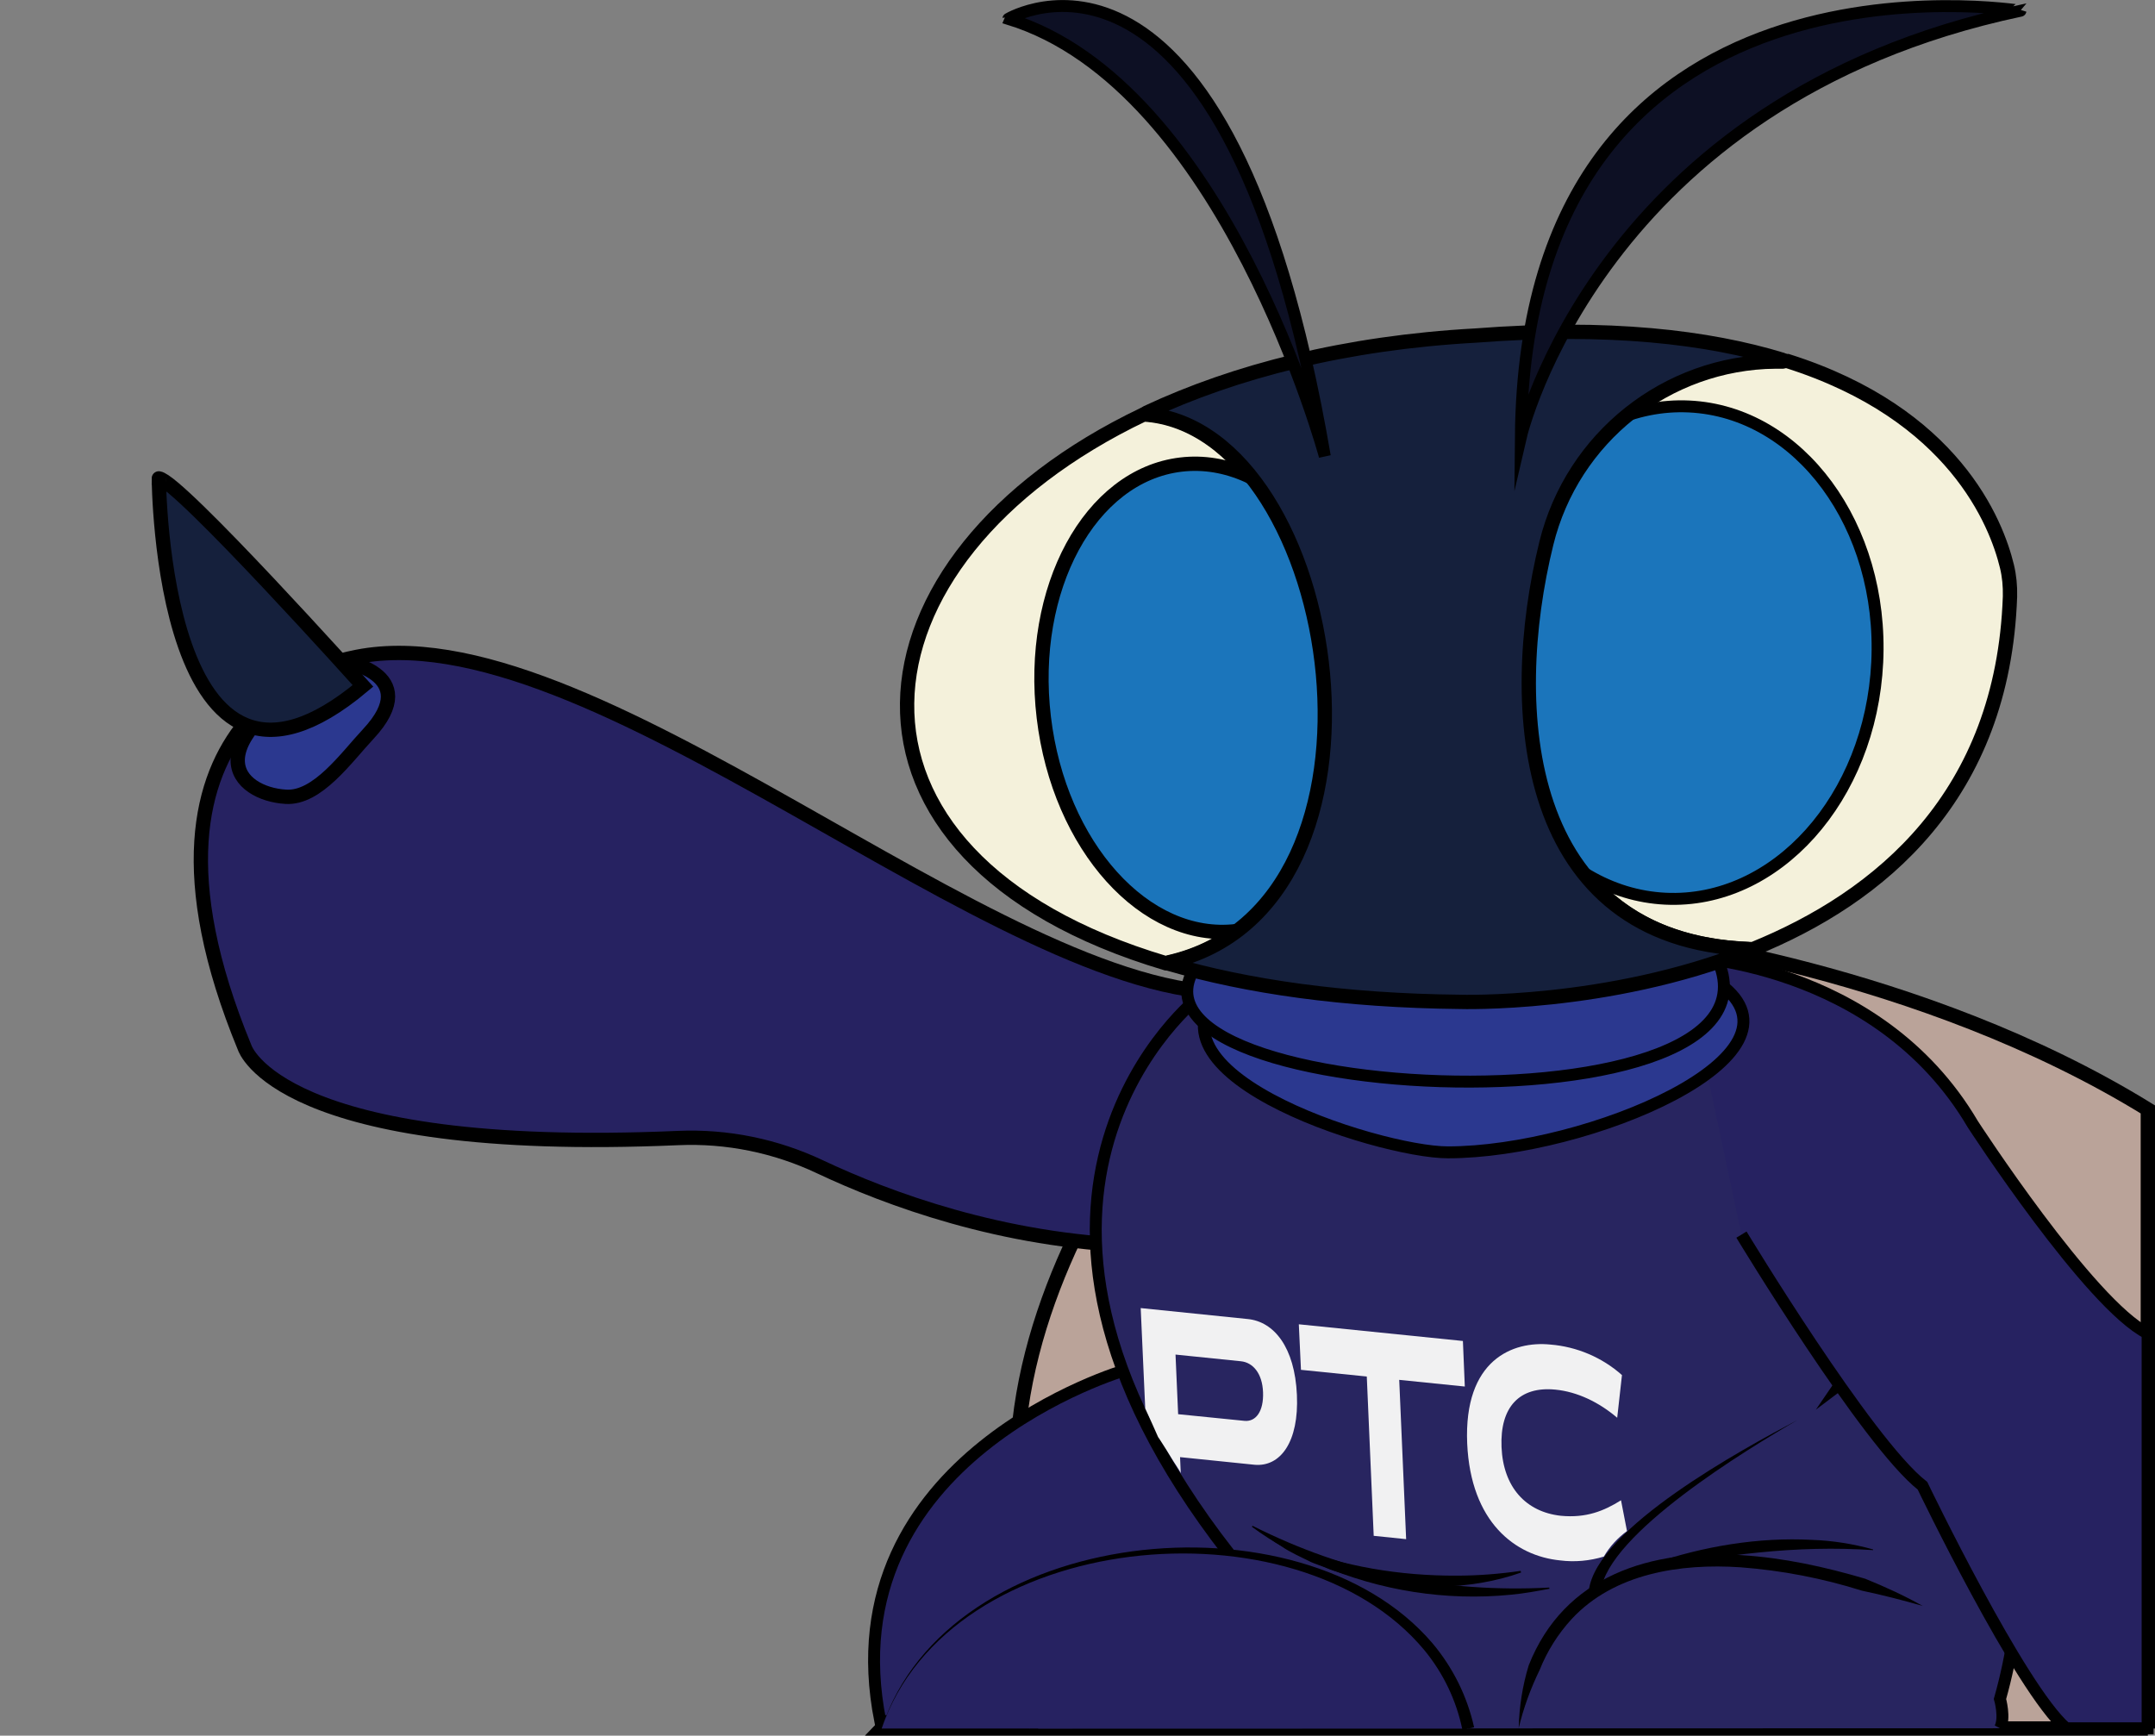 <?xml version="1.0" encoding="utf-8"?>
<!-- Generator: Adobe Illustrator 26.0.3, SVG Export Plug-In . SVG Version: 6.00 Build 0)  -->
<svg version="1.1" id="Animated" xmlns="http://www.w3.org/2000/svg" xmlns:xlink="http://www.w3.org/1999/xlink" x="0px" y="0px"
	 viewBox="0 0 903.6 727.8" style="enable-background:new 0 0 903.6 727.8;" xml:space="preserve">
<rect x="0" y="0" width="903.6" height="727.8" fill="#808080" stroke="none"/>
<style type="text/css">
	.st0{fill:#BAA399;stroke:#000000;stroke-width:6;stroke-miterlimit:10;}
	.st1{fill:#262261;stroke:#000000;stroke-width:6;stroke-miterlimit:10;}
	.st2{fill:#262261;stroke:#000000;stroke-width:5;stroke-miterlimit:10;}
	.st3{fill:#282560;stroke:#000000;stroke-width:5;stroke-miterlimit:10;}
	.st4{fill:#262261;}
	.st5{fill:#2B388F;stroke:#000000;stroke-width:5;stroke-miterlimit:10;}
	.st6{fill:#F4F1DB;stroke:#000000;stroke-width:6;stroke-miterlimit:10;}
	.st7{fill:#1B75BB;stroke:#000000;stroke-width:6;stroke-miterlimit:10;}
	.st8{fill:#1B75BB;stroke:#000000;stroke-width:5;stroke-miterlimit:10;}
	.st9{fill:#15203C;stroke:#000000;stroke-width:6;stroke-miterlimit:10;}
	.st10{fill:#0D1024;stroke:#000000;stroke-width:5;stroke-miterlimit:10;}
	.st11{fill:#2B388F;stroke:#000000;stroke-width:6;stroke-miterlimit:10;}
	.st12{fill:#F1F1F2;}
</style>
<g id="Final">
	<g id="_1">
		<path class="st0" d="M545.7,392.5c0,0-133.2,117-118.3,245.3l196.3-63.2L545.7,392.5z"/>
		<path class="st1" d="M517.4,416.3c-98.8,2.3-270.9-162.9-370-140.4c0,0-104.4,19-44.8,163.4c0,0,14.3,45.2,181.7,37.9
			c20.6-0.9,41,3.3,59.6,12.1c28,13.2,76,31.2,133.1,33"/>
		<path class="st0" d="M900.6,724.8H369.7l319-332.3c0,0,116.1,13.6,211.9,72.7V724.8"/>
		<path class="st2" d="M471.9,574.5c0,0-124.8,36.2-102.8,147.2H592"/>
		<path class="st3" d="M431.6,724.8l83.8-73.3c-118.2-151.7-12.4-233.7-12.4-233.7s142.5-47.8,239-9c0,0,138.9,154.6,96.6,303.6
			c0,0,2.3,8,0,12.3"/>
		<path class="st4" d="M369.7,724.8c32.3-98.3,224.3-100.5,245.9,0"/>
		<path d="M369.7,724.8c27.7-85.5,175.5-100.7,230.9-35.8c8.6,10.2,14.6,22.3,17.5,35.3l-4.9,1.1c-2.5-12.3-8-23.8-16-33.5
			C543.6,627.4,398,641.1,369.7,724.8L369.7,724.8z"/>
		<path class="st2" d="M705.4,401.1c0,0,81.6,1.9,121.8,70.3c0,0,49,75.5,73.3,87.7v165.6h-34.2c-19.2-16.5-60.2-101.7-60.2-101.7
			c-23.1-18-75.9-105.3-75.9-105.3"/>
		<path class="st5" d="M517.4,410.1c-49.5,38.2,60.5,73.1,89.7,73.1c58.5,0,154.9-40.7,114.2-70.5"/>
		<path class="st5" d="M508.7,397c-74.4,66.8,258.6,83.2,209.1,0.9"/>
		<path class="st6" d="M479.5,173.8c-126.9,60.6-140.6,185.5,9.3,230.1c0.1,0,0.1,0,0.2,0c104.9-22.3,73.2-224.7-9.3-230.1
			C479.6,173.7,479.6,173.7,479.5,173.8z"/>
		<path class="st6" d="M841.5,237.4c-4.4-18.1-22.2-63.9-92-86h-0.1c-15-0.1-30,1-44.8,3.4c-18.4,3.2-34.1,15.1-42.1,32
			c-29.9,62.9-45.7,207.8,72.3,211.2h0.2c53.5-21.7,104.9-64.3,107.8-147.9C842.9,245.7,842.5,241.5,841.5,237.4z"/>
		
			<ellipse transform="matrix(0.993 -0.118 0.118 0.993 -30.996 61.872)" class="st7" cx="506.8" cy="292.6" rx="69.6" ry="98.5"/>
		
			<ellipse transform="matrix(4.832673e-02 -0.999 0.999 4.832673e-02 395.8 963.011)" class="st8" cx="703.3" cy="273.8" rx="103.3" ry="83.9"/>
		<path class="st9" d="M648.4,227.8c10.9-44.3,50.4-75.7,96-76.2h3c0.2,0,0.3-0.2,0.3-0.4c0-0.1-0.1-0.3-0.2-0.3
			c-31.4-9.6-73.2-14.5-128.7-10.2c-54.6,3-101,15-137.9,32.3c-0.2,0.1-0.2,0.3-0.1,0.5c0.1,0.1,0.2,0.2,0.3,0.2
			c81.3,7.3,112,206.4,9,229.8c-0.2,0-0.3,0.2-0.2,0.4c0,0.1,0.1,0.2,0.2,0.2c32.8,9.6,73.3,15.5,122.1,16c0,0,61.6,2,121.1-21.5
			c0.2-0.1,0.3-0.3,0.2-0.4c0-0.1-0.2-0.2-0.3-0.2C638,394.1,631.3,297.2,648.4,227.8z"/>
		<path class="st10" d="M637.7,183.2c0,0,32.7-141.3,209.5-178.7C847.2,4.6,639.6-29.4,637.7,183.2z"/>
		<path class="st10" d="M555.5,191.3c0,0-42-155.7-132.7-183.4C422.8,7.9,514.7-46.6,555.5,191.3z"/>
		<path d="M525.2,639.8c39.3,19.8,80.4,28.2,124.4,25.9l0.1,0.5c-5.4,1-10.7,2-16.2,2.5c-27.3,2.7-54.9-1.7-80.1-12.5
			c-10.1-4.2-19.7-9.5-28.5-16L525.2,639.8L525.2,639.8z"/>
		<path d="M637.8,659.4c-21.8,7.7-45.9,7.3-68.3,2.2c-3.8-1.1-9.6-2.5-13.3-4.1c-1.9-0.8-4.7-1.7-6.5-2.5c-3.6-1.8-9-4.2-12.2-6.5
			c-1.9-1.2-3.9-2.5-5.7-3.8l0.2-0.5l9.3,4c22,8.7,45.8,12.6,69.4,12.5c9,0,18-0.7,26.9-2L637.8,659.4L637.8,659.4z"/>
		<path d="M753.6,595.5c-20.9,12.1-79.6,47.7-82.4,71.8l-5-0.4C669.5,640.8,730.9,607.5,753.6,595.5L753.6,595.5z"/>
		<path d="M806.2,673.4c-8.4-2.4-16.9-4.6-25.5-6.4c-16.5-5.2-33.6-8.5-50.9-9.8c-25.1-1.7-53,2.5-70.8,21.7
			c-5.7,6.2-10.3,13.5-13.4,21.3c-3.8,7.8-6.8,16-8.8,24.4c0.2-8.9,1.6-17.8,4.2-26.3c14.9-37.7,51.5-48.9,89.1-46.2
			c17.7,1.1,35.1,4.9,52,9.9C790.5,665.4,798.5,669.1,806.2,673.4L806.2,673.4z"/>
		<path d="M785.4,650c-32-2.2-63.7,2-95,8.4c-2.1,0.4-4.3,0.8-6.5,1.1l-0.2-0.5l9.1-3.3c21.4-7.3,44.4-11.2,67-10
			c8.7,0.3,17.3,1.7,25.6,4L785.4,650L785.4,650z"/>
		<polygon points="761.4,591.1 770,578.5 773.6,581.9 761.4,591.1 		"/>
		<path class="st11" d="M142.7,277c0,0,35.7,5.1,11.7,30.8c-9.1,9.7-21.3,27.2-34.6,26.3C99.7,332.9,78.6,312.8,142.7,277z"/>
		<path class="st9" d="M152.2,287.6c0,0-77.2-86-85.6-87C66.6,200.5,67.4,358.8,152.2,287.6z"/>
		<path class="st12" d="M543.8,584.9c-0.9-20-9.6-30.7-20.6-31.8l-44.9-4.6l1.9,42.1c1.9,4,3.6,8,5.4,12l0.5,0.7
			c2,3.1,4,6.2,5.9,9.4c1,1.6,2.1,3.1,3,4.8c0,0.1,0.1,0.2,0.1,0.3l-0.3-6.8l31.2,3.2C536.9,615.2,544.7,604.6,543.8,584.9z
			 M521.9,595.8l-27.9-2.8l-1.1-25l27.4,2.8c5,0.5,9,5,9.3,13S526.6,596.2,521.9,595.8z"/>
		<path class="st12" d="M586.7,578.6l2.9,66.8L576,644l-2.9-66.8l-27.6-2.8l-0.9-19.1l68.8,7l0.8,19.1L586.7,578.6z"/>
		<path class="st12" d="M682.2,642l-2.5-12.9c-7.2,4.5-14.6,7.5-25.2,6.5c-14.7-1.6-24.2-12-24.9-28.8s7.5-25.6,22.6-24.1
			c9.2,0.9,18.3,5.3,25.9,11.8l2-17.9c-8.3-7.4-18.9-11.9-30-12.8c-15.7-1.6-36.4,6.3-34.9,41.5c1.5,33,20.1,47.1,38.9,49
			c6.2,0.8,12.5,0.2,18.4-1.6C675,648.4,678.3,644.9,682.2,642z"/>
	</g>
</g>
</svg>

